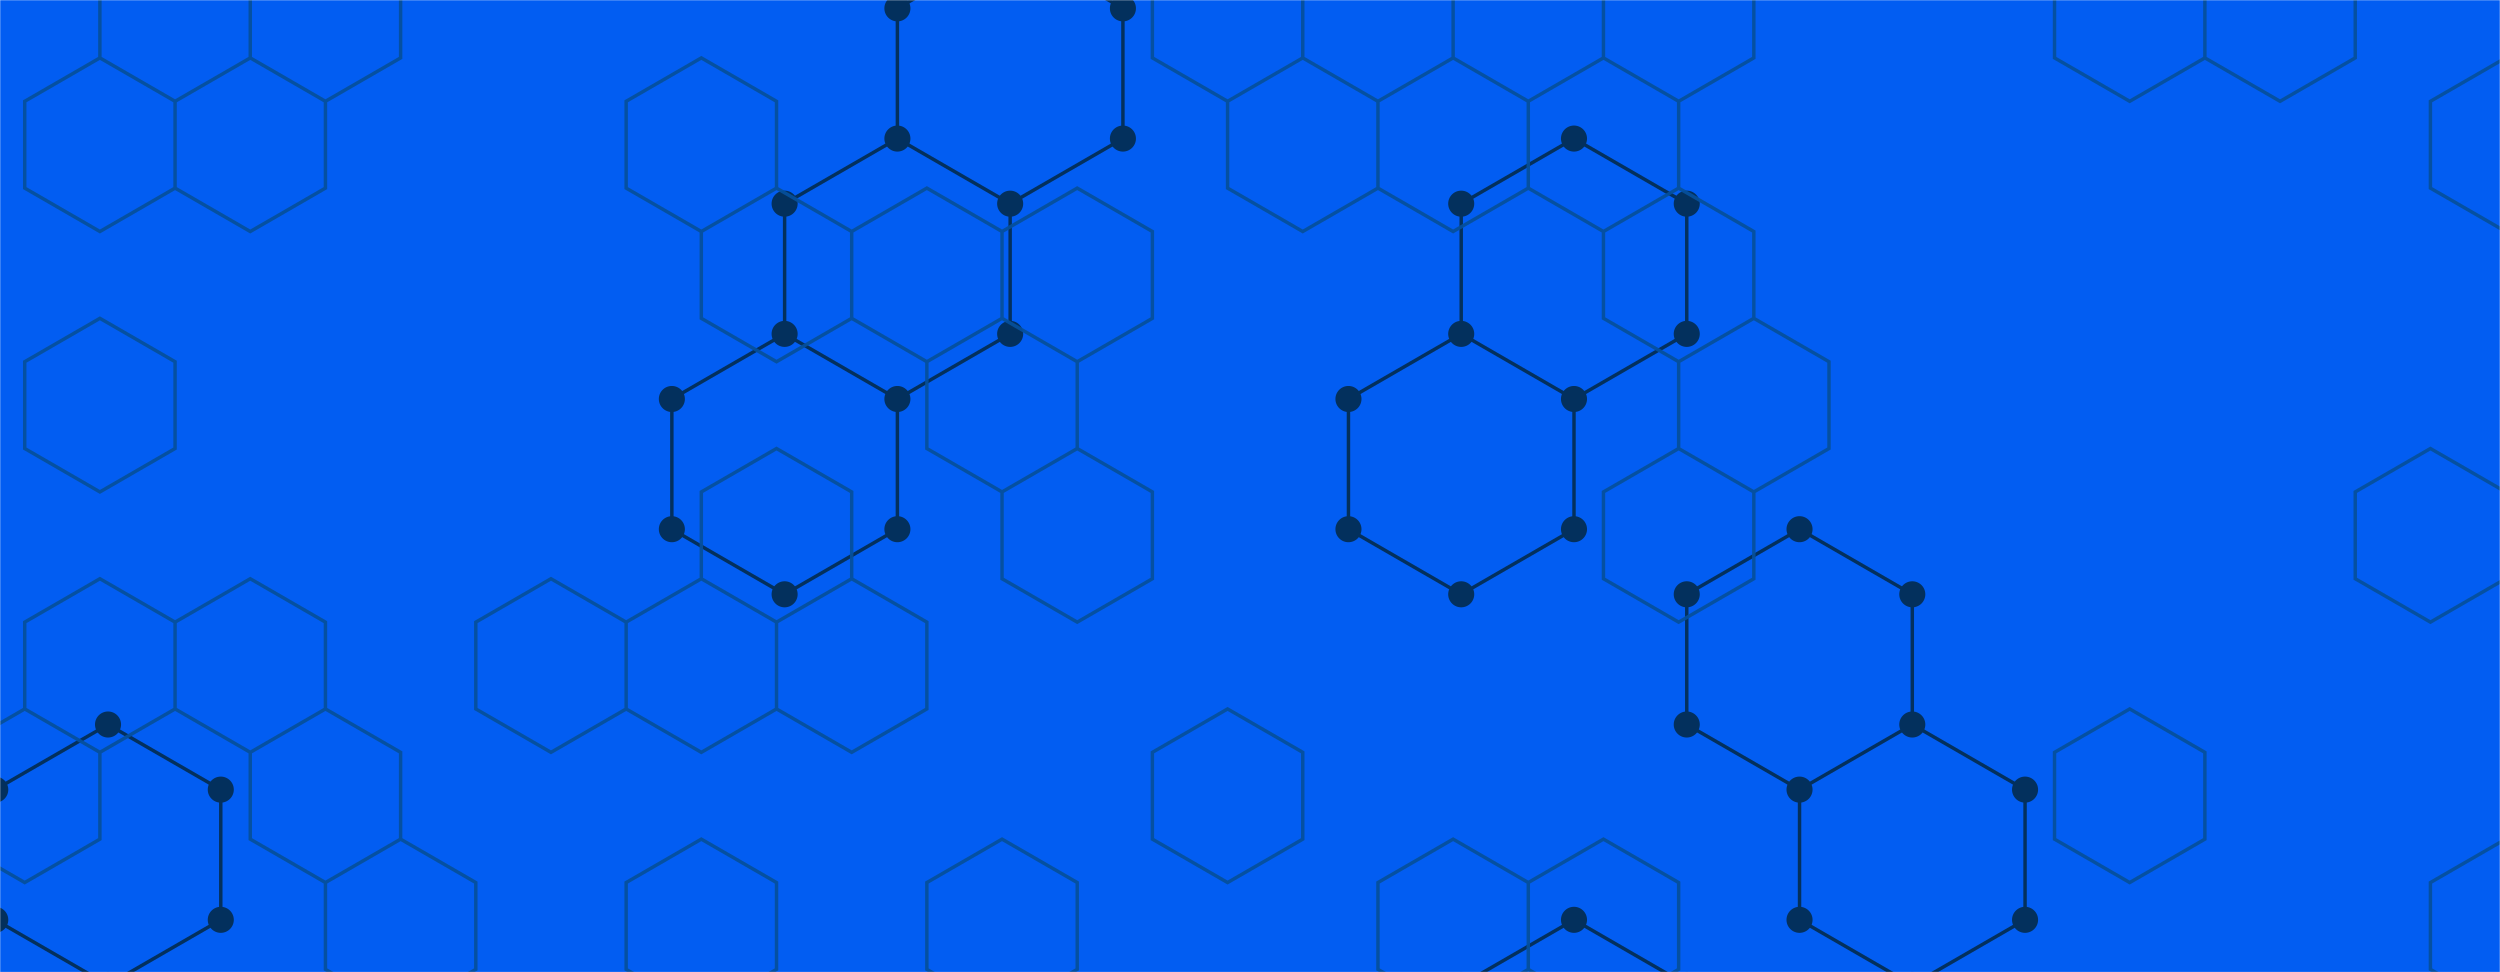<svg xmlns="http://www.w3.org/2000/svg" version="1.1" xmlns:xlink="http://www.w3.org/1999/xlink" xmlns:svgjs="http://svgjs.com/svgjs" width="1440" height="560" preserveAspectRatio="none" viewBox="0 0 1440 560"><g mask="url(&quot;#SvgjsMask1001&quot;)" fill="none"><rect width="1440" height="560" x="0" y="0" fill="rgba(2, 93, 242, 1)"></rect><path d="M62.22 417.32L127.17 454.82L127.17 529.82L62.22 567.32L-2.73 529.82L-2.73 454.82zM516.9 79.82L581.85 117.32L581.85 192.32L516.9 229.82L451.94 192.32L451.94 117.32zM451.94 192.32L516.9 229.82L516.9 304.82L451.94 342.32L386.99 304.82L386.99 229.82zM581.85 -32.68L646.8 4.82L646.8 79.82L581.85 117.32L516.9 79.82L516.9 4.82zM906.62 79.82L971.57 117.32L971.57 192.32L906.62 229.82L841.66 192.32L841.66 117.32zM841.66 192.32L906.62 229.82L906.62 304.82L841.66 342.32L776.71 304.82L776.71 229.82zM906.62 529.82L971.57 567.32L971.57 642.32L906.62 679.82L841.66 642.32L841.66 567.32zM1036.53 304.82L1101.48 342.32L1101.48 417.32L1036.53 454.82L971.57 417.32L971.57 342.32zM1101.48 417.32L1166.43 454.82L1166.43 529.82L1101.48 567.32L1036.53 529.82L1036.53 454.82z" stroke="#03305d" stroke-width="2"></path><path d="M54.72 417.32 a7.5 7.5 0 1 0 15 0 a7.5 7.5 0 1 0 -15 0zM119.67 454.82 a7.5 7.5 0 1 0 15 0 a7.5 7.5 0 1 0 -15 0zM119.67 529.82 a7.5 7.5 0 1 0 15 0 a7.5 7.5 0 1 0 -15 0zM54.72 567.32 a7.5 7.5 0 1 0 15 0 a7.5 7.5 0 1 0 -15 0zM-10.23 529.82 a7.5 7.5 0 1 0 15 0 a7.5 7.5 0 1 0 -15 0zM-10.23 454.82 a7.5 7.5 0 1 0 15 0 a7.5 7.5 0 1 0 -15 0zM509.4 79.82 a7.5 7.5 0 1 0 15 0 a7.5 7.5 0 1 0 -15 0zM574.35 117.32 a7.5 7.5 0 1 0 15 0 a7.5 7.5 0 1 0 -15 0zM574.35 192.32 a7.5 7.5 0 1 0 15 0 a7.5 7.5 0 1 0 -15 0zM509.4 229.82 a7.5 7.5 0 1 0 15 0 a7.5 7.5 0 1 0 -15 0zM444.44 192.32 a7.5 7.5 0 1 0 15 0 a7.5 7.5 0 1 0 -15 0zM444.44 117.32 a7.5 7.5 0 1 0 15 0 a7.5 7.5 0 1 0 -15 0zM509.4 304.82 a7.5 7.5 0 1 0 15 0 a7.5 7.5 0 1 0 -15 0zM444.44 342.32 a7.5 7.5 0 1 0 15 0 a7.5 7.5 0 1 0 -15 0zM379.49 304.82 a7.5 7.5 0 1 0 15 0 a7.5 7.5 0 1 0 -15 0zM379.49 229.82 a7.5 7.5 0 1 0 15 0 a7.5 7.5 0 1 0 -15 0zM574.35 -32.68 a7.5 7.5 0 1 0 15 0 a7.5 7.5 0 1 0 -15 0zM639.3 4.82 a7.5 7.5 0 1 0 15 0 a7.5 7.5 0 1 0 -15 0zM639.3 79.82 a7.5 7.5 0 1 0 15 0 a7.5 7.5 0 1 0 -15 0zM509.4 4.82 a7.5 7.5 0 1 0 15 0 a7.5 7.5 0 1 0 -15 0zM899.12 79.82 a7.5 7.5 0 1 0 15 0 a7.5 7.5 0 1 0 -15 0zM964.07 117.32 a7.5 7.5 0 1 0 15 0 a7.5 7.5 0 1 0 -15 0zM964.07 192.32 a7.5 7.5 0 1 0 15 0 a7.5 7.5 0 1 0 -15 0zM899.12 229.82 a7.5 7.5 0 1 0 15 0 a7.5 7.5 0 1 0 -15 0zM834.16 192.32 a7.5 7.5 0 1 0 15 0 a7.5 7.5 0 1 0 -15 0zM834.16 117.32 a7.5 7.5 0 1 0 15 0 a7.5 7.5 0 1 0 -15 0zM899.12 304.82 a7.5 7.5 0 1 0 15 0 a7.5 7.5 0 1 0 -15 0zM834.16 342.32 a7.5 7.5 0 1 0 15 0 a7.5 7.5 0 1 0 -15 0zM769.21 304.82 a7.5 7.5 0 1 0 15 0 a7.5 7.5 0 1 0 -15 0zM769.21 229.82 a7.5 7.5 0 1 0 15 0 a7.5 7.5 0 1 0 -15 0zM899.12 529.82 a7.5 7.5 0 1 0 15 0 a7.5 7.5 0 1 0 -15 0zM964.07 567.32 a7.5 7.5 0 1 0 15 0 a7.5 7.5 0 1 0 -15 0zM964.07 642.32 a7.5 7.5 0 1 0 15 0 a7.5 7.5 0 1 0 -15 0zM899.12 679.82 a7.5 7.5 0 1 0 15 0 a7.5 7.5 0 1 0 -15 0zM834.16 642.32 a7.5 7.5 0 1 0 15 0 a7.5 7.5 0 1 0 -15 0zM834.16 567.32 a7.5 7.5 0 1 0 15 0 a7.5 7.5 0 1 0 -15 0zM1029.03 304.82 a7.5 7.5 0 1 0 15 0 a7.5 7.5 0 1 0 -15 0zM1093.98 342.32 a7.5 7.5 0 1 0 15 0 a7.5 7.5 0 1 0 -15 0zM1093.98 417.32 a7.5 7.5 0 1 0 15 0 a7.5 7.5 0 1 0 -15 0zM1029.03 454.82 a7.5 7.5 0 1 0 15 0 a7.5 7.5 0 1 0 -15 0zM964.07 417.32 a7.5 7.5 0 1 0 15 0 a7.5 7.5 0 1 0 -15 0zM964.07 342.32 a7.5 7.5 0 1 0 15 0 a7.5 7.5 0 1 0 -15 0zM1158.93 454.82 a7.5 7.5 0 1 0 15 0 a7.5 7.5 0 1 0 -15 0zM1158.93 529.82 a7.5 7.5 0 1 0 15 0 a7.5 7.5 0 1 0 -15 0zM1093.98 567.32 a7.5 7.5 0 1 0 15 0 a7.5 7.5 0 1 0 -15 0zM1029.03 529.82 a7.5 7.5 0 1 0 15 0 a7.5 7.5 0 1 0 -15 0z" fill="#03305d"></path><path d="M57.54 33.35L100.84 58.35L100.84 108.35L57.54 133.35L14.24 108.35L14.24 58.35zM57.54 183.35L100.84 208.35L100.84 258.35L57.54 283.35L14.24 258.35L14.24 208.35zM57.54 333.35L100.84 358.35L100.84 408.35L57.54 433.35L14.24 408.35L14.24 358.35zM14.24 408.35L57.54 433.35L57.54 483.35L14.24 508.35L-29.06 483.35L-29.06 433.35zM100.84 -41.65L144.15 -16.65L144.15 33.35L100.84 58.35L57.54 33.35L57.54 -16.65zM144.15 33.35L187.45 58.35L187.45 108.35L144.15 133.35L100.84 108.35L100.84 58.35zM144.15 333.35L187.45 358.35L187.45 408.35L144.15 433.35L100.84 408.35L100.84 358.35zM187.45 -41.65L230.75 -16.65L230.75 33.35L187.45 58.35L144.15 33.35L144.15 -16.65zM187.45 408.35L230.75 433.35L230.75 483.35L187.45 508.35L144.15 483.35L144.15 433.35zM230.75 483.35L274.06 508.35L274.06 558.35L230.75 583.35L187.45 558.35L187.45 508.35zM317.36 333.35L360.66 358.35L360.66 408.35L317.36 433.35L274.06 408.35L274.06 358.35zM403.96 33.35L447.27 58.35L447.27 108.35L403.96 133.35L360.66 108.35L360.66 58.35zM403.96 333.35L447.27 358.35L447.27 408.35L403.96 433.35L360.66 408.35L360.66 358.35zM403.96 483.35L447.27 508.35L447.27 558.35L403.96 583.35L360.66 558.35L360.66 508.35zM447.27 108.35L490.57 133.35L490.57 183.35L447.27 208.35L403.96 183.35L403.96 133.35zM447.27 258.35L490.57 283.35L490.57 333.35L447.27 358.35L403.96 333.35L403.96 283.35zM490.57 333.35L533.87 358.35L533.87 408.35L490.57 433.35L447.27 408.35L447.27 358.35zM533.87 108.35L577.17 133.35L577.17 183.35L533.87 208.35L490.57 183.35L490.57 133.35zM577.17 183.35L620.48 208.35L620.48 258.35L577.17 283.35L533.87 258.35L533.87 208.35zM577.17 483.35L620.48 508.35L620.48 558.35L577.17 583.35L533.87 558.35L533.87 508.35zM620.48 108.35L663.78 133.35L663.78 183.35L620.48 208.35L577.17 183.35L577.17 133.35zM620.48 258.35L663.78 283.35L663.78 333.35L620.48 358.35L577.17 333.35L577.17 283.35zM707.08 -41.65L750.38 -16.65L750.38 33.35L707.08 58.35L663.78 33.35L663.78 -16.65zM750.38 33.35L793.69 58.35L793.69 108.35L750.38 133.35L707.08 108.35L707.08 58.35zM707.08 408.35L750.38 433.35L750.38 483.35L707.08 508.35L663.78 483.35L663.78 433.35zM836.99 33.35L880.29 58.35L880.29 108.35L836.99 133.35L793.69 108.35L793.69 58.35zM836.99 483.35L880.29 508.35L880.29 558.35L836.99 583.35L793.69 558.35L793.69 508.35zM880.29 -41.65L923.59 -16.65L923.59 33.35L880.29 58.35L836.99 33.35L836.99 -16.65zM923.59 33.35L966.9 58.35L966.9 108.35L923.59 133.35L880.29 108.35L880.29 58.35zM923.59 483.35L966.9 508.35L966.9 558.35L923.59 583.35L880.29 558.35L880.29 508.35zM966.9 -41.65L1010.2 -16.65L1010.2 33.35L966.9 58.35L923.59 33.35L923.59 -16.65zM966.9 108.35L1010.2 133.35L1010.2 183.35L966.9 208.35L923.59 183.35L923.59 133.35zM1010.2 183.35L1053.5 208.35L1053.5 258.35L1010.2 283.35L966.9 258.35L966.9 208.35zM966.9 258.35L1010.2 283.35L1010.2 333.35L966.9 358.35L923.59 333.35L923.59 283.35zM1226.71 -41.65L1270.01 -16.65L1270.01 33.35L1226.71 58.35L1183.41 33.35L1183.41 -16.65zM1226.71 408.35L1270.01 433.35L1270.01 483.35L1226.71 508.35L1183.41 483.35L1183.41 433.35zM1313.32 -41.65L1356.62 -16.65L1356.62 33.35L1313.32 58.35L1270.01 33.35L1270.01 -16.65zM1443.22 33.35L1486.53 58.35L1486.53 108.35L1443.22 133.35L1399.92 108.35L1399.92 58.35zM1399.92 258.35L1443.22 283.35L1443.22 333.35L1399.92 358.35L1356.62 333.35L1356.62 283.35zM1443.22 483.35L1486.53 508.35L1486.53 558.35L1443.22 583.35L1399.92 558.35L1399.92 508.35z" stroke="rgba(6, 80, 156, 0.93)" stroke-width="2"></path></g><defs><mask id="SvgjsMask1001"><rect width="1440" height="560" fill="#ffffff"></rect></mask></defs></svg>